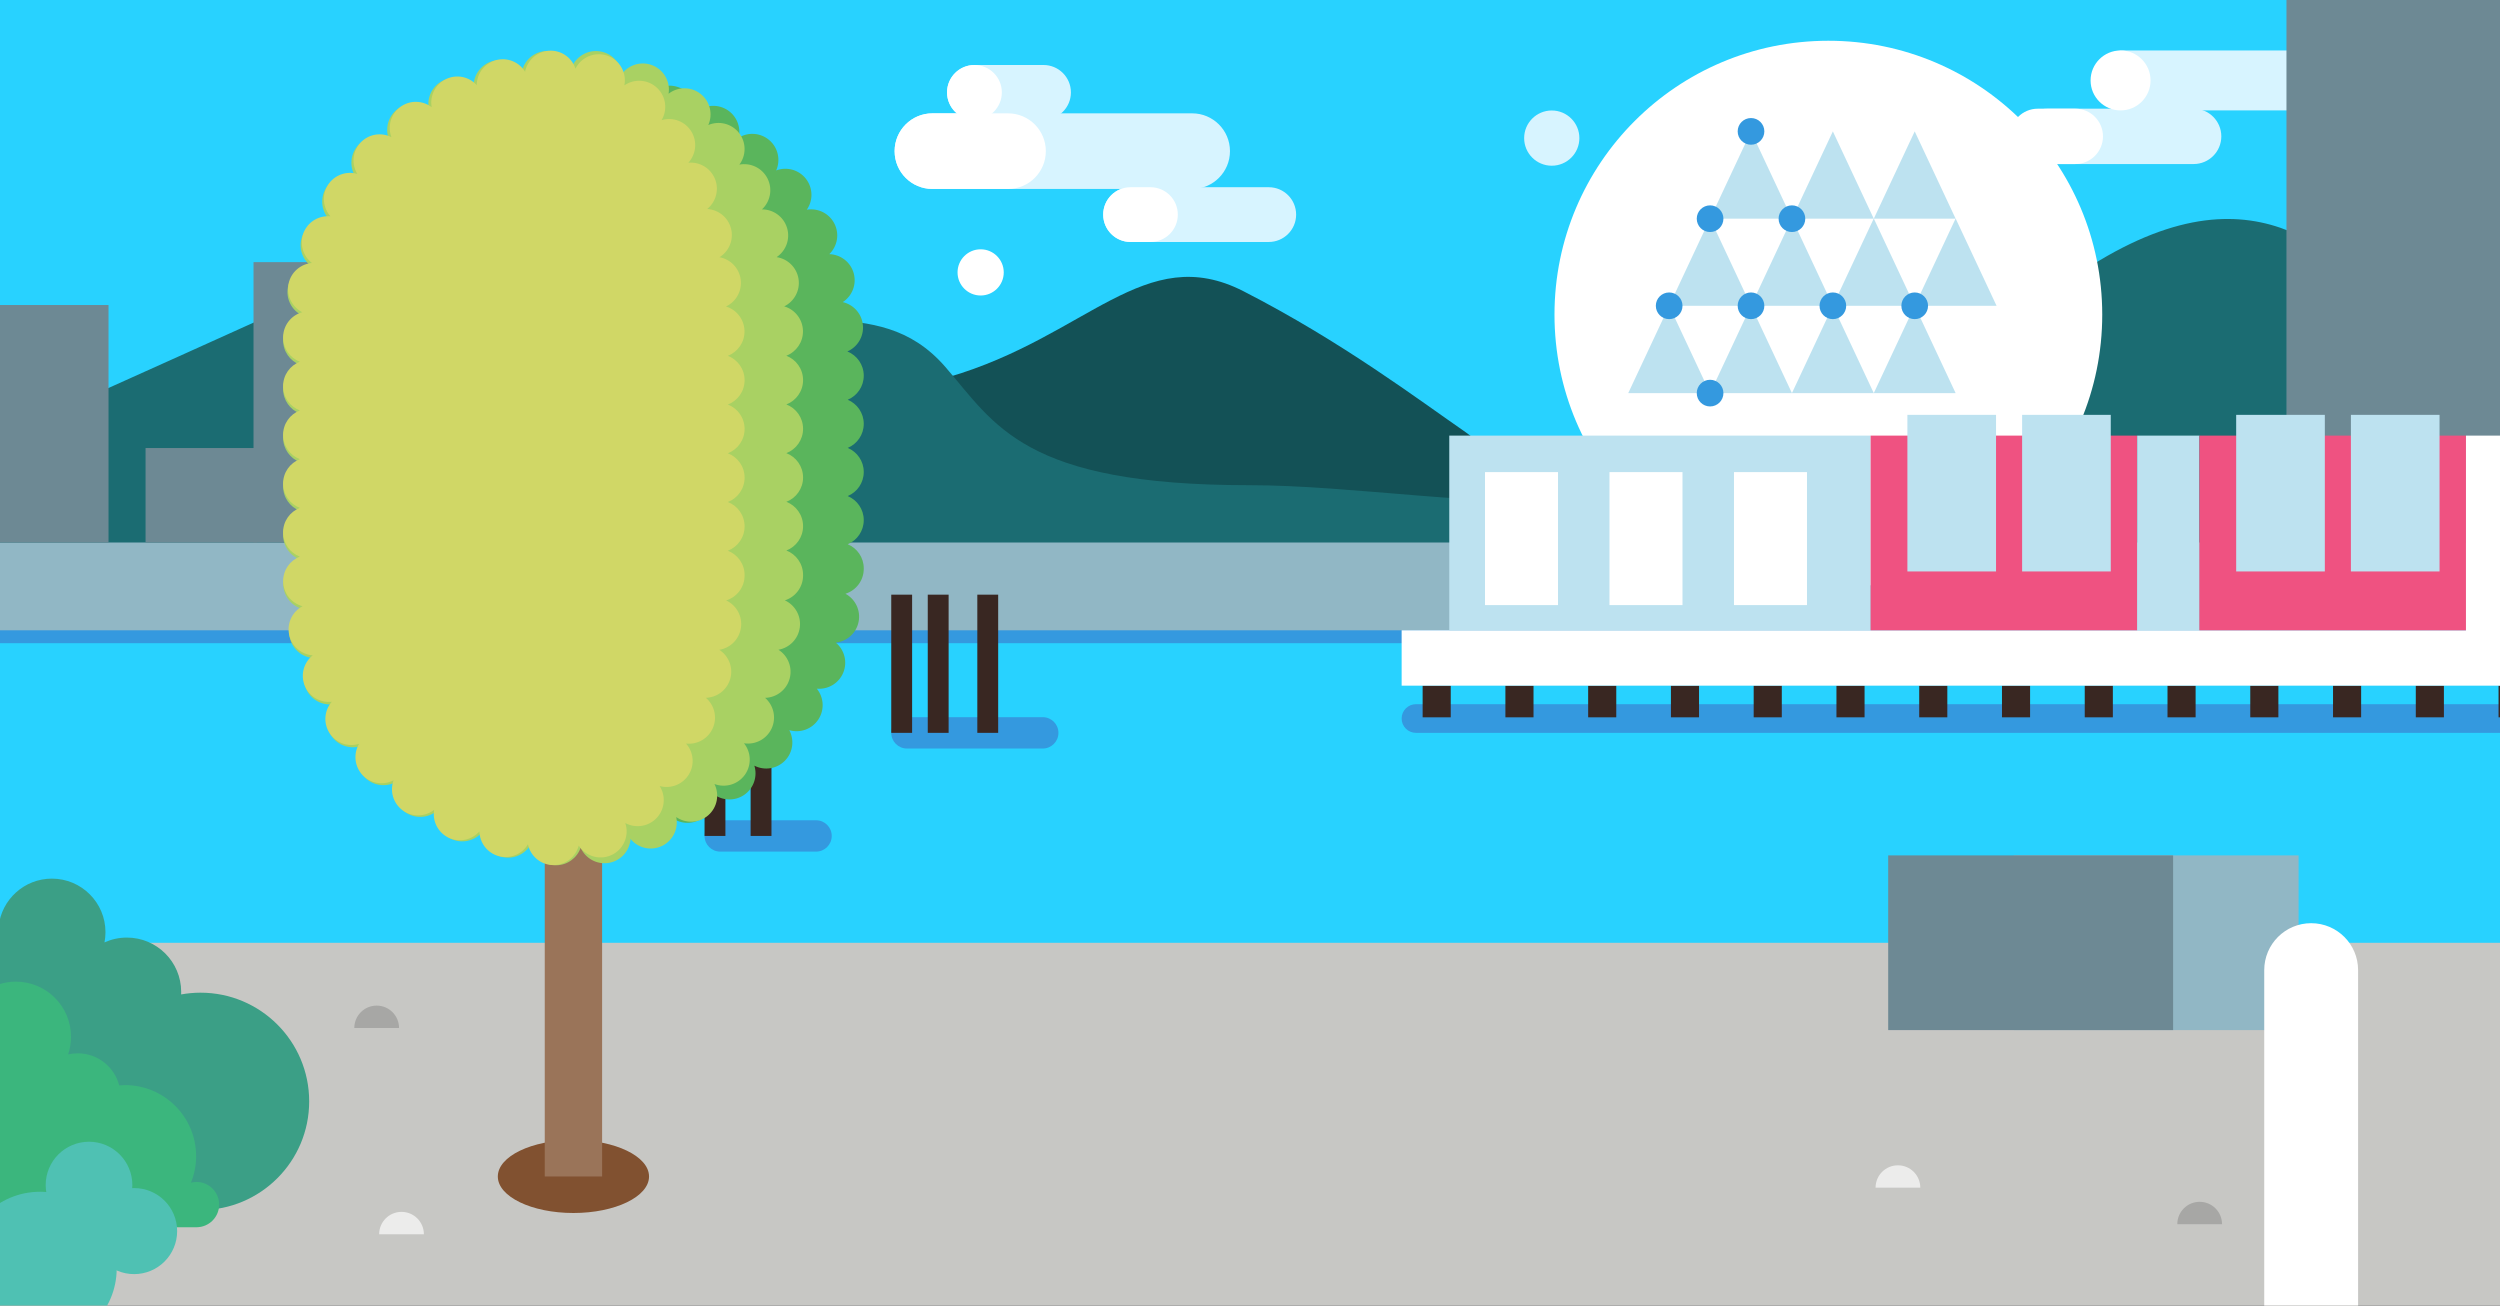 <?xml version="1.0" encoding="UTF-8" standalone="no"?>
<svg width="1440px" height="752px" viewBox="0 0 1440 752" version="1.1" xmlns="http://www.w3.org/2000/svg" xmlns:xlink="http://www.w3.org/1999/xlink" xmlns:sketch="http://www.bohemiancoding.com/sketch/ns">
    <rect x="0" y="0" width="1440" height="752" fill="#333333" stroke="none"/>
    <!-- Generator: Sketch 3.3.2 (12043) - http://www.bohemiancoding.com/sketch -->
    <title>creekside</title>
    <desc>Created with Sketch.</desc>
    <defs></defs>
    <g id="Page-1" stroke="none" stroke-width="1" fill="none" fill-rule="evenodd" sketch:type="MSPage">
        <g id="creekside" sketch:type="MSArtboardGroup">
            <g id="Imported-Layers" sketch:type="MSLayerGroup" transform="translate(-22, -1)">
                <path d="M20.39,0.749 L1462.284,0.749 L1462.284,259.334 L20.39,259.334 L20.39,0.749 Z" id="Fill-1" fill="#28D2FF" sketch:type="MSShapeGroup"></path>
                <path d="M1388.586,47.334 C1388.586,56.873 1380.853,64.606 1371.315,64.606 L1245.163,64.606 C1235.623,64.606 1227.892,56.873 1227.892,47.334 C1227.892,37.796 1235.623,30.064 1245.163,30.064 L1371.315,30.064 C1380.853,30.064 1388.586,37.796 1388.586,47.334" id="Fill-2" fill="#D7F4FF" sketch:type="MSShapeGroup"></path>
                <path d="M1185.316,79.547 C1185.316,88.351 1192.454,95.489 1201.258,95.489 L1285.538,95.489 C1294.342,95.489 1301.48,88.351 1301.48,79.547 C1301.48,70.74 1294.342,63.603 1285.538,63.603 L1201.258,63.603 C1192.454,63.603 1185.316,70.74 1185.316,79.547" id="Fill-3" fill="#D7F4FF" sketch:type="MSShapeGroup"></path>
                <path d="M1233.317,79.547 C1233.317,88.351 1226.179,95.489 1217.375,95.489 L1195.766,95.489 C1186.962,95.489 1179.824,88.351 1179.824,79.547 C1179.824,70.742 1186.962,63.605 1195.766,63.605 L1217.375,63.605 C1226.179,63.605 1233.317,70.742 1233.317,79.547" id="Fill-4" fill="#FFFFFF" sketch:type="MSShapeGroup"></path>
                <path d="M1260.719,47.334 C1260.719,56.873 1252.987,64.606 1243.447,64.606 C1233.91,64.606 1226.178,56.873 1226.178,47.334 C1226.178,37.796 1233.91,30.064 1243.447,30.064 C1252.987,30.064 1260.719,37.796 1260.719,47.334" id="Fill-5" fill="#FFFFFF" sketch:type="MSShapeGroup"></path>
                <path d="M931.719,80.548 C931.719,71.764 924.599,64.644 915.816,64.644 C907.032,64.644 899.911,71.764 899.911,80.548 C899.911,89.333 907.032,96.452 915.816,96.452 C924.599,96.452 931.719,89.333 931.719,80.548" id="Fill-6" fill="#D7F4FF" sketch:type="MSShapeGroup"></path>
                <path d="M568.565,218.136 C648.213,194.889 681.44,139.675 738.2,168.734 C794.96,197.794 839.079,231.214 866.419,250.101 C893.761,268.993 866.419,299.505 866.419,299.505 L558.13,282.068 L568.565,218.136" id="Fill-7" fill="#135156" sketch:type="MSShapeGroup"></path>
                <path d="M943.104,246.137 C1022.752,226.102 1055.979,178.518 1112.74,203.561 C1169.499,228.606 1213.618,257.407 1240.959,273.687 C1268.3,289.966 1240.959,316.263 1240.959,316.263 L932.668,301.236 L943.104,246.137" id="Fill-8" fill="#135156" sketch:type="MSShapeGroup"></path>
                <path d="M20.39,252.434 C97.122,220.393 235.296,154.308 295.371,132.279 C355.447,110.251 384.776,127.082 423.532,160.316 C473.595,203.245 526.05,165.67 566.54,212.383 C595.167,245.41 611.282,280.47 741.338,280.47 C861.045,280.47 1028.293,331.467 1164.464,203.245 C1286.617,88.223 1344.537,128.274 1385.953,164.321 C1427.369,200.367 1462.284,206.375 1462.284,206.375 L1462.284,332.538 L20.39,332.538 L20.39,252.434" id="Fill-9" fill="#1B6C72" sketch:type="MSShapeGroup"></path>
                <path d="M20.39,315.406 L1462.284,315.406 L1462.284,665.829 L20.39,665.829 L20.39,315.406 Z" id="Fill-10" fill="#28D2FF" sketch:type="MSShapeGroup"></path>
                <path d="M20.39,315.406 L1462.284,315.406 L1462.284,371.479 L20.39,371.479 L20.39,315.406 Z" id="Fill-11" fill="#3499DF" sketch:type="MSShapeGroup"></path>
                <path d="M1590.859,414.863 L1590.859,423.122 L837.602,423.122 C833.039,423.122 829.342,419.424 829.342,414.863 C829.342,410.301 833.039,406.602 837.602,406.602 L1590.859,406.602 L1590.859,414.863" id="Fill-12" fill="#3499DF" sketch:type="MSShapeGroup"></path>
                <path d="M20.39,313.488 L1462.284,313.488 L1462.284,364.056 L20.39,364.056 L20.39,313.488 Z" id="Fill-13" fill="#91B7C5" sketch:type="MSShapeGroup"></path>
                <path d="M1339.003,0.749 L1462.284,0.749 L1462.284,313.488 L1339.003,313.488 L1339.003,0.749 Z" id="Fill-14" fill="#6D8994" sketch:type="MSShapeGroup"></path>
                <path d="M168.027,151.992 L232.147,151.992 L232.147,313.488 L168.027,313.488 L168.027,151.992 Z" id="Fill-15" fill="#6D8994" sketch:type="MSShapeGroup"></path>
                <path d="M105.845,259.072 L169.965,259.072 L169.965,313.488 L105.845,313.488 L105.845,259.072 Z" id="Fill-16" fill="#6D8994" sketch:type="MSShapeGroup"></path>
                <path d="M20.39,176.693 L84.509,176.693 L84.509,313.488 L20.39,313.488 L20.39,176.693 Z" id="Fill-17" fill="#6D8994" sketch:type="MSShapeGroup"></path>
                <path d="M917.382,182.234 C917.382,269.362 988.012,339.992 1075.137,339.992 C1162.262,339.992 1232.892,269.362 1232.892,182.234 C1232.892,95.105 1162.262,24.474 1075.137,24.474 C988.012,24.474 917.382,95.105 917.382,182.234" id="Fill-18" fill="#FFFFFF" sketch:type="MSShapeGroup"></path>
                <path d="M959.865,227.433 L983.437,177.139 L1007.01,227.433 L959.865,227.433" id="Fill-19" fill="#BDE2F0" sketch:type="MSShapeGroup"></path>
                <path d="M1007.01,227.433 L1030.583,177.139 L1054.155,227.433 L1007.01,227.433" id="Fill-20" fill="#BDE2F0" sketch:type="MSShapeGroup"></path>
                <path d="M1054.155,227.433 L1077.728,177.139 L1101.301,227.433 L1054.155,227.433" id="Fill-21" fill="#BDE2F0" sketch:type="MSShapeGroup"></path>
                <path d="M1101.301,227.433 L1124.874,177.139 L1148.447,227.433 L1101.301,227.433" id="Fill-22" fill="#BDE2F0" sketch:type="MSShapeGroup"></path>
                <path d="M983.437,177.139 L1007.01,126.846 L1030.583,177.139 L983.437,177.139" id="Fill-23" fill="#BDE2F0" sketch:type="MSShapeGroup"></path>
                <path d="M1030.583,177.139 L1054.156,126.846 L1077.728,177.139 L1030.583,177.139" id="Fill-24" fill="#BDE2F0" sketch:type="MSShapeGroup"></path>
                <path d="M1077.728,177.139 L1101.301,126.846 L1124.874,177.139 L1077.728,177.139" id="Fill-25" fill="#BDE2F0" sketch:type="MSShapeGroup"></path>
                <path d="M1124.874,177.139 L1148.447,126.846 L1172.019,177.139 L1124.874,177.139" id="Fill-26" fill="#BDE2F0" sketch:type="MSShapeGroup"></path>
                <path d="M1007.01,126.968 L1030.583,76.674 L1054.155,126.968 L1007.01,126.968" id="Fill-27" fill="#BDE2F0" sketch:type="MSShapeGroup"></path>
                <path d="M1054.155,126.968 L1077.728,76.674 L1101.301,126.968 L1054.155,126.968" id="Fill-28" fill="#BDE2F0" sketch:type="MSShapeGroup"></path>
                <path d="M1101.301,126.968 L1124.874,76.674 L1148.447,126.968 L1101.301,126.968" id="Fill-29" fill="#BDE2F0" sketch:type="MSShapeGroup"></path>
                <path d="M1038.263,177.139 C1038.263,172.897 1034.824,169.456 1030.583,169.456 C1026.34,169.456 1022.901,172.897 1022.901,177.139 C1022.901,181.382 1026.34,184.821 1030.583,184.821 C1034.824,184.821 1038.263,181.382 1038.263,177.139" id="Fill-30" fill="#3499DF" sketch:type="MSShapeGroup"></path>
                <path d="M1038.263,76.674 C1038.263,72.432 1034.824,68.992 1030.583,68.992 C1026.34,68.992 1022.901,72.432 1022.901,76.674 C1022.901,80.917 1026.34,84.357 1030.583,84.357 C1034.824,84.357 1038.263,80.917 1038.263,76.674" id="Fill-31" fill="#3499DF" sketch:type="MSShapeGroup"></path>
                <path d="M1014.691,227.433 C1014.691,223.19 1011.251,219.75 1007.01,219.75 C1002.768,219.75 999.328,223.19 999.328,227.433 C999.328,231.675 1002.768,235.115 1007.01,235.115 C1011.251,235.115 1014.691,231.675 1014.691,227.433" id="Fill-32" fill="#3499DF" sketch:type="MSShapeGroup"></path>
                <path d="M1061.836,126.968 C1061.836,122.725 1058.397,119.286 1054.155,119.286 C1049.913,119.286 1046.473,122.725 1046.473,126.968 C1046.473,131.21 1049.913,134.65 1054.155,134.65 C1058.397,134.65 1061.836,131.21 1061.836,126.968" id="Fill-33" fill="#3499DF" sketch:type="MSShapeGroup"></path>
                <path d="M1014.692,126.968 C1014.692,122.725 1011.252,119.286 1007.01,119.286 C1002.768,119.286 999.328,122.725 999.328,126.968 C999.328,131.21 1002.768,134.65 1007.01,134.65 C1011.252,134.65 1014.692,131.21 1014.692,126.968" id="Fill-34" fill="#3499DF" sketch:type="MSShapeGroup"></path>
                <path d="M1085.409,177.139 C1085.409,172.897 1081.97,169.456 1077.728,169.456 C1073.485,169.456 1070.047,172.897 1070.047,177.139 C1070.047,181.382 1073.485,184.821 1077.728,184.821 C1081.97,184.821 1085.409,181.382 1085.409,177.139" id="Fill-35" fill="#3499DF" sketch:type="MSShapeGroup"></path>
                <path d="M1132.555,177.139 C1132.555,172.897 1129.115,169.456 1124.874,169.456 C1120.632,169.456 1117.192,172.897 1117.192,177.139 C1117.192,181.382 1120.632,184.821 1124.874,184.821 C1129.115,184.821 1132.555,181.382 1132.555,177.139" id="Fill-36" fill="#3499DF" sketch:type="MSShapeGroup"></path>
                <path d="M991.119,177.139 C991.119,172.897 987.68,169.456 983.437,169.456 C979.195,169.456 975.757,172.897 975.757,177.139 C975.757,181.382 979.195,184.821 983.437,184.821 C987.68,184.821 991.119,181.382 991.119,177.139" id="Fill-37" fill="#3499DF" sketch:type="MSShapeGroup"></path>
                <path d="M20.39,544.045 L1462.284,544.045 L1462.284,753.72 L20.39,753.72 L20.39,544.045 Z" id="Fill-38" fill="#C7C7C4" sketch:type="MSShapeGroup"></path>
                <path d="M1102.324,685.106 C1102.324,677.989 1108.093,672.218 1115.209,672.218 C1122.325,672.218 1128.094,677.989 1128.094,685.106" id="Fill-39" fill="#ECECEB" sketch:type="MSShapeGroup"></path>
                <path d="M226.083,593.113 C226.083,585.996 231.852,580.227 238.968,580.227 C246.084,580.227 251.854,585.996 251.854,593.113" id="Fill-40" fill="#A7A7A5" sketch:type="MSShapeGroup"></path>
                <path d="M1276.122,706.131 C1276.122,699.014 1281.891,693.244 1289.007,693.244 C1296.123,693.244 1301.893,699.014 1301.893,706.131" id="Fill-41" fill="#A7A7A5" sketch:type="MSShapeGroup"></path>
                <path d="M240.388,711.923 C240.388,704.806 246.157,699.037 253.273,699.037 C260.389,699.037 266.159,704.806 266.159,711.923" id="Fill-42" fill="#ECECEB" sketch:type="MSShapeGroup"></path>
                <path d="M841.437,395.938 L857.63,395.938 L857.63,414.182 L841.437,414.182 L841.437,395.938 Z" id="Fill-43" fill="#392722" sketch:type="MSShapeGroup"></path>
                <path d="M889.109,395.938 L905.302,395.938 L905.302,414.182 L889.109,414.182 L889.109,395.938 Z" id="Fill-44" fill="#392722" sketch:type="MSShapeGroup"></path>
                <path d="M936.78,395.938 L952.972,395.938 L952.972,414.182 L936.78,414.182 L936.78,395.938 Z" id="Fill-45" fill="#392722" sketch:type="MSShapeGroup"></path>
                <path d="M984.452,395.938 L1000.644,395.938 L1000.644,414.182 L984.452,414.182 L984.452,395.938 Z" id="Fill-46" fill="#392722" sketch:type="MSShapeGroup"></path>
                <path d="M1032.122,395.938 L1048.316,395.938 L1048.316,414.182 L1032.122,414.182 L1032.122,395.938 Z" id="Fill-47" fill="#392722" sketch:type="MSShapeGroup"></path>
                <path d="M1079.794,395.938 L1095.988,395.938 L1095.988,414.182 L1079.794,414.182 L1079.794,395.938 Z" id="Fill-48" fill="#392722" sketch:type="MSShapeGroup"></path>
                <path d="M1127.466,395.938 L1143.66,395.938 L1143.66,414.182 L1127.466,414.182 L1127.466,395.938 Z" id="Fill-49" fill="#392722" sketch:type="MSShapeGroup"></path>
                <path d="M1175.138,395.938 L1191.331,395.938 L1191.331,414.182 L1175.138,414.182 L1175.138,395.938 Z" id="Fill-50" fill="#392722" sketch:type="MSShapeGroup"></path>
                <path d="M1222.809,395.938 L1239.003,395.938 L1239.003,414.182 L1222.809,414.182 L1222.809,395.938 Z" id="Fill-51" fill="#392722" sketch:type="MSShapeGroup"></path>
                <path d="M1270.481,395.938 L1286.674,395.938 L1286.674,414.182 L1270.481,414.182 L1270.481,395.938 Z" id="Fill-52" fill="#392722" sketch:type="MSShapeGroup"></path>
                <path d="M1318.153,395.938 L1334.346,395.938 L1334.346,414.182 L1318.153,414.182 L1318.153,395.938 Z" id="Fill-53" fill="#392722" sketch:type="MSShapeGroup"></path>
                <path d="M1365.825,395.938 L1382.018,395.938 L1382.018,414.182 L1365.825,414.182 L1365.825,395.938 Z" id="Fill-54" fill="#392722" sketch:type="MSShapeGroup"></path>
                <path d="M1413.496,395.938 L1429.688,395.938 L1429.688,414.182 L1413.496,414.182 L1413.496,395.938 Z" id="Fill-55" fill="#392722" sketch:type="MSShapeGroup"></path>
                <path d="M1461.168,395.938 L1477.361,395.938 L1477.361,414.182 L1461.168,414.182 L1461.168,395.938 Z" id="Fill-56" fill="#392722" sketch:type="MSShapeGroup"></path>
                <path d="M829.342,364.056 L1590.859,364.056 L1590.859,395.938 L829.342,395.938 L829.342,364.056 Z" id="Fill-59" fill="#FFFFFF" sketch:type="MSShapeGroup"></path>
                <path d="M856.783,251.912 L1099.481,251.912 L1099.481,364.056 L856.783,364.056 L856.783,251.912 Z" id="Fill-60" fill="#BDE2F0" sketch:type="MSShapeGroup"></path>
                <path d="M1099.481,251.912 L1253.015,251.912 L1253.015,364.056 L1099.481,364.056 L1099.481,251.912 Z" id="Fill-61" fill="#EF5281" sketch:type="MSShapeGroup"></path>
                <path d="M1253.015,251.912 L1288.861,251.912 L1288.861,364.056 L1253.015,364.056 L1253.015,251.912 Z" id="Fill-62" fill="#BDE2F0" sketch:type="MSShapeGroup"></path>
                <path d="M1120.659,239.957 L1171.72,239.957 L1171.72,330.155 L1120.659,330.155 L1120.659,239.957 Z" id="Fill-63" fill="#BDE2F0" sketch:type="MSShapeGroup"></path>
                <path d="M1186.739,239.957 L1237.8,239.957 L1237.8,330.155 L1186.739,330.155 L1186.739,239.957 Z" id="Fill-64" fill="#BDE2F0" sketch:type="MSShapeGroup"></path>
                <path d="M1288.861,251.912 L1442.395,251.912 L1442.395,364.056 L1288.861,364.056 L1288.861,251.912 Z" id="Fill-65" fill="#EF5281" sketch:type="MSShapeGroup"></path>
                <path d="M1442.395,251.912 L1478.242,251.912 L1478.242,369.054 L1442.395,369.054 L1442.395,251.912 Z" id="Fill-66" fill="#FFFFFF" sketch:type="MSShapeGroup"></path>
                <path d="M1310.039,239.957 L1361.1,239.957 L1361.1,330.155 L1310.039,330.155 L1310.039,239.957 Z" id="Fill-67" fill="#BDE2F0" sketch:type="MSShapeGroup"></path>
                <path d="M1376.119,239.957 L1427.18,239.957 L1427.18,330.155 L1376.119,330.155 L1376.119,239.957 Z" id="Fill-68" fill="#BDE2F0" sketch:type="MSShapeGroup"></path>
                <path d="M877.365,272.938 L919.416,272.938 L919.416,349.532 L877.365,349.532 L877.365,272.938 Z" id="Fill-69" fill="#FFFFFF" sketch:type="MSShapeGroup"></path>
                <path d="M949.068,272.938 L991.118,272.938 L991.118,349.532 L949.068,349.532 L949.068,272.938 Z" id="Fill-70" fill="#FFFFFF" sketch:type="MSShapeGroup"></path>
                <path d="M1020.772,272.938 L1062.823,272.938 L1062.823,349.532 L1020.772,349.532 L1020.772,272.938 Z" id="Fill-71" fill="#FFFFFF" sketch:type="MSShapeGroup"></path>
                <path d="M544.395,414.091 L622.63,414.091 C627.617,414.091 631.66,418.135 631.66,423.122 C631.66,428.111 627.617,432.154 622.63,432.154 L544.395,432.154 C539.407,432.154 535.363,428.111 535.363,423.122 C535.363,418.135 539.407,414.091 544.395,414.091" id="Fill-72" fill="#3499DF" sketch:type="MSShapeGroup"></path>
                <path d="M584.934,343.524 L596.949,343.524 L596.949,423.122 L584.934,423.122 L584.934,343.524 Z" id="Fill-73" fill="#392722" sketch:type="MSShapeGroup"></path>
                <path d="M556.389,343.524 L568.405,343.524 L568.405,423.122 L556.389,423.122 L556.389,343.524 Z" id="Fill-74" fill="#392722" sketch:type="MSShapeGroup"></path>
                <path d="M535.363,343.524 L547.378,343.524 L547.378,423.122 L535.363,423.122 L535.363,343.524 Z" id="Fill-75" fill="#392722" sketch:type="MSShapeGroup"></path>
                <path d="M436.853,473.469 L492.049,473.469 C497.037,473.469 501.08,477.513 501.08,482.502 C501.08,487.489 497.037,491.532 492.049,491.532 L436.853,491.532 C431.865,491.532 427.821,487.489 427.821,482.502 C427.821,477.513 431.865,473.469 436.853,473.469" id="Fill-76" fill="#3499DF" sketch:type="MSShapeGroup"></path>
                <path d="M427.821,402.902 L439.836,402.902 L439.836,482.501 L427.821,482.501 L427.821,402.902 Z" id="Fill-77" fill="#392722" sketch:type="MSShapeGroup"></path>
                <path d="M454.354,402.902 L466.369,402.902 L466.369,482.501 L454.354,482.501 L454.354,402.902 Z" id="Fill-78" fill="#392722" sketch:type="MSShapeGroup"></path>
                <path d="M1181.87,493.71 L1345.984,493.71 L1345.984,594.336 L1181.87,594.336 L1181.87,493.71 Z" id="Fill-79" fill="#91B7C5" sketch:type="MSShapeGroup"></path>
                <path d="M1109.597,493.71 L1273.71,493.71 L1273.71,594.336 L1109.597,594.336 L1109.597,493.71 Z" id="Fill-80" fill="#6D8994" sketch:type="MSShapeGroup"></path>
                <path d="M395.847,678.662 C395.847,690.275 376.348,699.688 352.295,699.688 C328.242,699.688 308.743,690.275 308.743,678.662 C308.743,667.05 328.242,657.635 352.295,657.635 C376.348,657.635 395.847,667.05 395.847,678.662" id="Fill-81" fill="#815130" sketch:type="MSShapeGroup"></path>
                <path d="M368.815,274.039 C368.815,264.914 361.419,257.519 352.295,257.519 C343.171,257.519 335.775,264.914 335.775,274.039 L335.775,678.662 L368.815,678.662 L368.815,274.039" id="Fill-82" fill="#9A7459" sketch:type="MSShapeGroup"></path>
                <path d="M504.504,328.658 C504.504,407.979 439.262,472.281 358.782,472.281 C278.303,472.281 213.06,407.979 213.06,328.658 L213.06,200.696 C213.06,121.376 278.302,57.075 358.782,57.074 C439.262,57.074 504.504,121.376 504.504,200.696 L504.504,328.658" id="Fill-83" fill="#5AB55C" sketch:type="MSShapeGroup"></path>
                <path d="M350.07,477.224 C347.267,482.962 340.989,486.477 334.34,485.476 C327.692,484.474 322.716,479.258 321.734,472.939 C317.91,478.055 311.061,480.339 304.723,478.096 C298.375,475.863 294.47,469.794 294.7,463.407 C289.975,467.712 282.826,468.654 277.008,465.26 L277.008,465.27 C271.201,461.865 268.518,455.177 269.939,448.938 C264.492,452.273 257.283,451.862 252.217,447.427 L252.217,447.436 C247.151,443.001 245.779,435.912 248.362,430.064 C242.375,432.307 235.376,430.534 231.241,425.218 C227.105,419.9 227.095,412.681 230.75,407.424 C224.442,408.486 217.904,405.392 214.86,399.385 C211.816,393.366 213.218,386.268 217.814,381.811 C211.416,381.632 205.598,377.326 203.786,370.828 C201.974,364.328 204.727,357.641 210.114,354.176 C203.866,352.745 199.01,347.387 198.5,340.669 C197.999,334.12 201.774,328.233 207.481,325.75 C201.944,323.537 198.039,318.13 198.039,311.801 C198.039,305.554 201.854,300.197 207.281,297.934 C201.854,295.671 198.039,290.313 198.039,284.066 C198.039,277.818 201.854,272.46 207.281,270.198 C201.854,267.935 198.039,262.578 198.039,256.33 C198.039,250.082 201.854,244.725 207.281,242.461 C201.854,240.2 198.039,234.843 198.039,228.595 C198.039,222.347 201.854,216.99 207.281,214.727 C201.854,212.463 198.039,207.107 198.039,200.859 C198.039,194.12 202.465,188.423 208.572,186.52 C202.935,183.476 199.671,177.028 200.973,170.41 C202.264,163.791 207.731,159.045 214.099,158.364 C209.163,154.279 207.22,147.31 209.784,141.072 C212.347,134.834 218.625,131.249 225.003,131.82 C220.958,126.863 220.407,119.654 224.122,114.037 C227.846,108.42 234.685,106.107 240.834,107.899 C237.809,102.262 238.64,95.083 243.366,90.276 C248.082,85.48 255.231,84.519 260.918,87.433 C259.026,81.325 261.198,74.446 266.735,70.621 C272.272,66.796 279.481,67.207 284.518,71.142 C283.807,64.793 287.241,58.445 293.4,55.732 C299.557,53.028 306.555,54.781 310.751,59.597 C311.261,53.229 315.827,47.641 322.385,46.139 C328.944,44.648 335.472,47.681 338.696,53.199 C340.388,47.041 345.905,42.415 352.623,42.164 L352.623,42.174 C359.332,41.924 365.179,46.109 367.322,52.117 C370.125,46.38 376.403,42.855 383.052,43.847 L383.052,43.857 C389.7,44.848 394.676,50.065 395.667,56.373 C399.493,51.256 406.331,48.963 412.679,51.196 C419.027,53.429 422.932,59.487 422.711,65.885 C427.437,61.569 434.586,60.618 440.404,64.002 C446.221,67.387 448.914,74.085 447.493,80.313 C452.939,76.969 460.138,77.38 465.215,81.805 C470.281,86.231 471.663,93.32 469.09,99.168 C475.077,96.915 482.076,98.687 486.221,103.994 C490.366,109.311 490.376,116.53 486.722,121.787 C493.04,120.726 499.578,123.8 502.622,129.817 C505.676,135.825 504.284,142.924 499.688,147.39 C506.086,147.56 511.914,151.866 513.726,158.354 C515.548,164.852 512.806,171.541 507.428,175.016 C513.666,176.447 518.532,181.794 519.052,188.513 C519.564,195.061 515.778,200.959 510.081,203.442 C515.618,205.655 519.523,211.062 519.523,217.389 C519.523,223.638 515.708,228.995 510.281,231.258 C515.708,233.521 519.523,238.877 519.523,245.126 C519.523,251.374 515.708,256.73 510.281,258.994 C515.708,261.257 519.523,266.614 519.523,272.862 C519.523,279.11 515.708,284.467 510.281,286.728 C515.708,288.992 519.523,294.349 519.523,300.597 C519.523,306.855 515.708,312.212 510.281,314.474 C515.708,316.738 519.523,322.095 519.523,328.343 L519.523,328.654 C519.523,335.392 515.088,341.089 508.98,343.002 C514.607,346.046 517.861,352.504 516.56,359.112 C515.258,365.731 509.791,370.467 503.413,371.148 C508.349,375.234 510.281,382.213 507.718,388.441 C505.145,394.679 498.857,398.253 492.479,397.682 C496.524,402.649 497.065,409.847 493.34,415.465 C489.615,421.083 482.767,423.376 476.63,421.583 C479.643,427.231 478.802,434.4 474.076,439.196 C469.35,443.992 462.201,444.943 456.514,442.03 C458.406,448.127 456.224,455.006 450.687,458.831 C445.14,462.646 437.941,462.236 432.904,458.291 C433.605,464.649 430.171,470.987 424.003,473.69 C417.845,476.394 410.856,474.632 406.651,469.805 C406.141,476.183 401.565,481.761 395.007,483.253 C388.448,484.745 381.92,481.69 378.706,476.183 C377.014,482.332 371.487,486.947 364.769,487.188 C364.578,487.197 364.398,487.197 364.218,487.197 C357.74,487.197 352.153,483.063 350.07,477.224 L350.07,477.224 Z M338.816,455.776 C344.483,456.628 348.929,460.533 350.731,465.58 C353.084,460.774 357.95,457.379 363.677,457.169 C369.404,456.969 374.491,459.992 377.194,464.609 C378.626,459.451 382.771,455.227 388.348,453.955 C393.925,452.692 399.482,454.706 402.997,458.731 C403.437,453.403 406.701,448.477 411.938,446.184 L411.938,446.175 C417.174,443.882 423.022,444.813 427.227,448.107 C426.646,442.791 428.929,437.334 433.645,434.089 C438.351,430.845 444.268,430.655 449.024,433.098 C447.452,427.991 448.664,422.204 452.669,418.119 C456.684,414.054 462.451,412.752 467.578,414.234 C465.065,409.528 465.155,403.62 468.309,398.864 C471.473,394.098 476.869,391.725 482.176,392.195 C478.822,388.06 477.771,382.263 479.943,376.986 C482.116,371.719 486.942,368.345 492.249,367.774 C488.144,364.38 485.991,358.892 487.092,353.305 C488.194,347.708 492.269,343.463 497.355,341.871 C492.669,339.327 489.485,334.361 489.485,328.654 L489.485,328.343 C489.485,322.095 493.3,316.738 498.727,314.474 C493.3,312.212 489.485,306.855 489.485,300.597 C489.485,294.349 493.3,288.992 498.727,286.728 C493.3,284.467 489.485,279.11 489.485,272.862 C489.485,266.614 493.3,261.257 498.727,258.994 C493.3,256.73 489.485,251.374 489.485,245.126 C489.485,238.877 493.3,233.521 498.727,231.258 C493.3,228.995 489.485,223.638 489.485,217.389 C489.485,211.222 493.2,205.935 498.507,203.612 C493.361,201.56 489.555,196.713 489.105,190.815 C488.664,185.138 491.458,179.942 495.923,177.048 C490.737,175.857 486.341,171.942 484.809,166.455 C483.268,160.967 484.99,155.33 488.814,151.625 C483.488,151.465 478.401,148.481 475.828,143.395 C473.245,138.298 473.846,132.431 476.879,128.045 C471.613,128.926 466.046,126.974 462.531,122.468 C459.017,117.962 458.476,112.074 460.629,107.188 C455.623,109.061 449.775,108.199 445.46,104.445 C441.155,100.68 439.512,95.002 440.694,89.786 C436.128,92.579 430.221,92.84 425.285,89.956 C420.338,87.072 417.645,81.805 417.825,76.459 C413.88,80.063 408.123,81.435 402.726,79.543 C397.329,77.64 393.695,72.974 392.864,67.697 C389.66,71.983 384.264,74.406 378.606,73.565 C372.939,72.714 368.494,68.809 366.681,63.762 C364.328,68.578 359.472,71.973 353.745,72.183 C348.017,72.403 342.921,69.379 340.218,64.763 C338.796,69.92 334.661,74.146 329.074,75.427 C323.497,76.699 317.94,74.686 314.415,70.671 C313.995,75.998 310.731,80.924 305.494,83.227 C300.257,85.53 294.42,84.609 290.205,81.325 C290.786,86.632 288.513,92.089 283.807,95.343 C279.091,98.597 273.183,98.787 268.427,96.354 C269.999,101.461 268.798,107.248 264.793,111.333 C260.788,115.409 255.021,116.72 249.894,115.228 C252.407,119.945 252.327,125.852 249.173,130.608 C246.019,135.374 240.622,137.758 235.316,137.287 C238.68,141.422 239.731,147.22 237.569,152.497 C235.396,157.773 230.57,161.148 225.274,161.718 C229.378,165.113 231.541,170.59 230.45,176.187 C229.348,181.784 225.274,186.04 220.197,187.632 C224.893,190.175 228.077,195.141 228.077,200.859 C228.077,207.107 224.262,212.463 218.835,214.727 C224.262,216.99 228.077,222.347 228.077,228.595 C228.077,234.843 224.262,240.2 218.835,242.461 C224.262,244.725 228.077,250.082 228.077,256.33 C228.077,262.578 224.262,267.935 218.835,270.198 C224.262,272.46 228.077,277.818 228.077,284.066 C228.077,290.313 224.262,295.671 218.835,297.934 C224.262,300.197 228.077,305.554 228.077,311.801 C228.077,317.97 224.362,323.267 219.056,325.58 C224.192,327.651 227.997,332.488 228.447,338.396 C228.878,344.073 226.084,349.26 221.609,352.154 C226.795,353.345 231.191,357.27 232.723,362.767 C234.254,368.255 232.522,373.881 228.697,377.596 C234.024,377.747 239.101,380.741 241.674,385.837 C244.247,390.934 243.646,396.791 240.602,401.177 C245.869,400.296 251.436,402.258 254.94,406.774 C258.455,411.28 258.986,417.168 256.833,422.054 C261.839,420.181 267.687,421.053 271.992,424.817 C276.297,428.582 277.939,434.27 276.748,439.476 C281.314,436.693 287.221,436.442 292.157,439.326 C297.103,442.21 299.787,447.487 299.597,452.824 C303.552,449.228 309.309,447.867 314.706,449.769 C320.102,451.672 323.727,456.338 324.558,461.615 C327.331,457.92 331.747,455.607 336.563,455.607 C337.304,455.607 338.055,455.656 338.816,455.776 L338.816,455.776 Z" id="Fill-84" fill="#5AB55C" sketch:type="MSShapeGroup"></path>
                <path d="M469.548,332.485 C469.548,416.552 423.646,484.7 352.296,484.7 C268.233,484.7 200.087,416.552 200.087,332.485 L200.087,196.869 C200.087,112.81 268.222,44.655 352.279,44.655 L352.296,44.655 C423.646,44.655 469.548,112.803 469.548,196.869 L469.548,332.485" id="Fill-85" fill="#A9D163" sketch:type="MSShapeGroup"></path>
                <path d="M341.289,499.364 L341.289,499.364 C334.45,498.913 328.974,493.956 327.582,487.578 C324.288,493.216 317.549,496.239 310.911,494.547 C304.252,492.855 299.777,486.968 299.597,480.429 C295.321,485.375 288.132,487.118 281.904,484.224 C275.687,481.33 272.373,474.712 273.394,468.263 C268.287,472.339 260.908,472.729 255.321,468.744 C249.734,464.759 247.691,457.659 249.874,451.502 C244.107,454.576 236.788,453.605 232.022,448.678 C227.256,443.742 226.545,436.392 229.809,430.735 C223.581,432.707 216.552,430.414 212.767,424.696 C208.983,418.979 209.624,411.62 213.859,406.654 C207.381,407.445 200.893,403.911 198.219,397.592 C195.546,391.274 197.528,384.155 202.615,380.05 C196.097,379.638 190.369,374.962 188.907,368.255 C187.446,361.556 190.7,354.927 196.457,351.833 C190.129,350.231 185.363,344.593 185.153,337.745 C184.942,331.197 188.958,325.509 194.735,323.267 C189.078,321.114 185.073,315.636 185.073,309.228 C185.073,302.84 189.058,297.373 194.695,295.21 C189.058,293.048 185.073,287.581 185.073,281.192 C185.073,274.793 189.068,269.337 194.695,267.163 C189.068,265.001 185.073,259.534 185.073,253.145 C185.073,246.748 189.068,241.29 194.695,239.118 C189.068,236.954 185.073,231.498 185.073,225.1 C185.073,218.702 189.058,213.245 194.695,211.082 C189.058,208.909 185.073,203.451 185.073,197.054 C185.073,190.205 189.648,184.438 195.906,182.625 C190.059,179.722 186.585,173.203 187.826,166.465 C189.068,159.716 194.635,154.85 201.143,154.229 C195.926,150.294 193.703,143.245 196.167,136.836 C198.63,130.428 205.008,126.683 211.516,127.264 C207.11,122.438 206.229,115.098 209.824,109.261 C213.428,103.423 220.367,100.9 226.665,102.662 C223.211,97.115 223.691,89.746 228.287,84.659 C232.893,79.583 240.182,78.371 246.039,81.255 C243.666,75.177 245.469,68.008 250.925,63.852 C256.372,59.687 263.762,59.837 268.998,63.732 C267.767,57.314 270.86,50.605 276.978,47.511 C283.106,44.417 290.345,45.919 294.781,50.715 C294.751,44.177 299.026,38.149 305.614,36.237 C312.202,34.324 319.041,37.128 322.515,42.665 C323.697,36.237 329.004,31.1 335.832,30.429 C342.681,29.768 348.909,33.804 351.292,39.921 C353.735,33.703 360.133,29.678 367.071,30.519 C374.09,31.36 379.387,36.928 380.178,43.656 C384.203,38.189 391.582,35.986 398.11,38.74 C404.619,41.483 408.183,48.292 407.102,54.981 C412.438,50.856 420.098,50.735 425.615,55.131 C431.092,59.487 432.714,66.896 429.981,73.014 C436.098,70.401 443.437,72.113 447.713,77.62 C451.958,83.077 451.838,90.537 447.893,95.813 C454.341,94.602 461.06,97.726 464.123,103.884 C467.167,110.002 465.655,117.201 460.879,121.607 C467.358,121.567 473.355,125.752 475.339,132.27 C477.3,138.749 474.677,145.528 469.331,149.112 C475.678,150.053 480.945,155.04 481.966,161.718 C482.967,168.367 479.443,174.665 473.705,177.469 C479.823,179.251 484.359,184.847 484.509,191.566 C484.649,198.065 480.644,203.692 474.917,205.905 C480.554,208.068 484.569,213.535 484.569,219.943 C484.569,226.332 480.574,231.789 474.947,233.961 C480.574,236.123 484.569,241.591 484.569,247.98 C484.569,254.378 480.574,259.835 474.937,262.008 C480.574,264.17 484.569,269.627 484.569,276.026 C484.569,282.424 480.574,287.881 474.937,290.044 C480.574,292.217 484.569,297.674 484.569,304.072 C484.569,310.46 480.574,315.927 474.947,318.09 C480.574,320.263 484.569,325.72 484.569,332.118 L484.569,332.488 C484.569,339.197 480.164,344.884 474.086,346.806 C479.883,349.48 483.548,355.688 482.697,362.357 C481.846,369.045 476.709,374.152 470.391,375.254 C475.818,378.698 478.622,385.396 476.829,391.915 C475.027,398.473 469.16,402.809 462.692,402.958 C467.588,407.225 469.32,414.353 466.476,420.552 C463.613,426.79 457.014,430.123 450.546,429.133 C454.672,434.26 455.052,441.689 451.037,447.296 C446.982,452.934 439.733,454.936 433.525,452.593 C436.509,458.561 435.217,466.021 429.95,470.606 C424.654,475.232 417.024,475.463 411.497,471.618 C412.909,478.236 409.685,485.194 403.327,488.259 C396.949,491.333 389.48,489.501 385.184,484.244 C384.724,491.003 379.697,496.829 372.719,498.012 C365.8,499.193 359.172,495.428 356.458,489.291 C354.406,495.218 348.768,499.394 342.28,499.394 C341.95,499.394 341.619,499.384 341.289,499.364 L341.289,499.364 Z M343.241,469.385 C349.009,469.765 353.805,473.35 355.998,478.296 C357.74,473.29 362.075,469.355 367.672,468.404 C373.189,467.461 378.506,469.655 381.82,473.69 C382.18,468.494 385.254,463.627 390.281,461.203 C395.337,458.761 401.084,459.411 405.39,462.396 C404.298,457.249 405.96,451.682 410.216,447.967 C414.521,444.212 420.378,443.351 425.385,445.234 C422.992,440.418 423.272,434.459 426.626,429.774 C430.041,425.028 435.698,422.864 441.104,423.686 C437.67,419.39 436.719,413.363 439.172,408.026 C441.645,402.628 446.912,399.395 452.479,399.265 C448.263,395.59 446.281,389.712 447.863,383.965 C449.445,378.176 454.211,374.112 459.758,373.141 C454.992,370.117 452.138,364.52 452.899,358.562 L452.899,358.552 C453.67,352.563 457.866,347.847 463.262,346.135 C458.106,343.753 454.531,338.536 454.531,332.488 L454.531,332.118 C454.531,325.72 458.526,320.263 464.153,318.09 C458.526,315.927 454.531,310.46 454.531,304.072 C454.531,297.674 458.526,292.217 464.153,290.044 C458.526,287.881 454.531,282.424 454.531,276.026 C454.531,269.627 458.526,264.17 464.153,262.008 C458.526,259.835 454.531,254.378 454.531,247.98 C454.531,241.591 458.526,236.123 464.153,233.961 C458.526,231.789 454.531,226.332 454.531,219.943 C454.531,213.555 458.516,208.098 464.123,205.925 C458.596,203.813 454.611,198.506 454.481,192.218 C454.351,186.17 457.805,180.882 462.902,178.39 C457.475,176.808 453.17,172.192 452.269,166.224 C451.357,160.287 454.071,154.629 458.747,151.495 C453.19,150.654 448.334,146.729 446.592,141.002 C444.869,135.304 446.682,129.387 450.767,125.602 C445.22,125.632 439.873,122.568 437.23,117.271 C434.626,112.024 435.367,105.997 438.641,101.601 C433.286,102.602 427.567,100.65 423.993,96.054 C420.479,91.518 419.958,85.6 422.141,80.704 C417.234,82.787 411.377,82.186 406.912,78.631 C402.506,75.137 400.594,69.66 401.435,64.473 C397.289,67.667 391.592,68.588 386.426,66.416 C381.279,64.243 377.975,59.527 377.354,54.35 C374.24,58.555 369.024,61.009 363.457,60.338 C357.78,59.647 353.224,55.872 351.272,50.886 C349.269,55.962 344.563,59.767 338.756,60.328 C332.908,60.898 327.512,58.035 324.578,53.379 C323.577,58.786 319.632,63.452 313.985,65.084 C308.348,66.726 302.52,64.904 298.776,60.858 C298.796,66.366 295.772,71.672 290.525,74.326 C285.279,76.979 279.211,76.258 274.785,72.974 C275.817,78.381 273.824,84.158 269.148,87.733 C264.472,91.298 258.365,91.698 253.419,89.275 C255.421,94.412 254.51,100.459 250.555,104.825 C246.61,109.181 240.683,110.693 235.376,109.211 C238.28,113.897 238.49,120.005 235.396,125.011 C232.312,130.018 226.765,132.581 221.278,132.1 C224.993,136.165 226.314,142.133 224.202,147.62 C222.089,153.107 217.113,156.642 211.636,157.183 C216.032,160.497 218.435,166.114 217.373,171.892 C216.312,177.679 212.067,182.075 206.78,183.607 C211.716,186.07 215.11,191.166 215.11,197.054 C215.11,203.451 211.115,208.909 205.478,211.082 C211.115,213.245 215.11,218.702 215.11,225.1 C215.11,231.498 211.105,236.954 205.478,239.118 C211.105,241.29 215.11,246.748 215.11,253.145 C215.11,259.534 211.105,265.001 205.478,267.163 C211.105,269.337 215.11,274.793 215.11,281.192 C215.11,287.581 211.115,293.048 205.478,295.21 C211.115,297.373 215.11,302.84 215.11,309.228 C215.11,315.607 211.125,321.063 205.518,323.236 C211.006,325.339 214.98,330.566 215.17,336.814 C215.351,342.692 212.137,347.888 207.291,350.502 C212.617,351.863 217.003,356.119 218.254,361.856 C219.506,367.604 217.293,373.291 213.018,376.756 C218.505,377.106 223.591,380.48 225.884,385.887 L225.884,385.896 C228.177,391.304 227.045,397.302 223.481,401.497 C228.948,400.836 234.565,403.209 237.809,408.116 C241.063,413.022 241.053,419.14 238.31,423.905 C243.556,422.254 249.534,423.576 253.619,427.801 C257.714,432.036 258.815,438.055 256.983,443.251 C261.849,440.668 267.967,440.868 272.753,444.283 C277.549,447.697 279.732,453.414 278.871,458.851 C283.186,455.427 289.234,454.506 294.56,456.979 C299.897,459.462 303.091,464.668 303.251,470.166 C306.856,466.011 312.623,463.997 318.32,465.44 C324.017,466.892 328.112,471.417 329.294,476.794 C331.917,472.319 336.773,469.355 342.25,469.355 C342.571,469.355 342.901,469.365 343.241,469.385 L343.241,469.385 Z" id="Fill-86" fill="#A9D163" sketch:type="MSShapeGroup"></path>
                <path d="M435.871,332.485 C435.871,416.552 382.543,484.7 352.296,484.7 C268.233,484.7 200.087,416.552 200.087,332.485 L200.087,196.869 C200.087,112.81 268.222,44.655 352.279,44.655 L352.296,44.655 C395.125,44.655 435.871,112.803 435.871,196.869 L435.871,332.485" id="Fill-87" fill="#D0D766" sketch:type="MSShapeGroup"></path>
                <path d="M339.687,499.252 C332.848,498.743 327.412,493.716 326.1,487.308 C322.756,492.935 315.977,495.909 309.339,494.147 L309.329,494.147 C302.691,492.385 298.265,486.427 298.165,479.878 C293.839,484.805 286.62,486.477 280.412,483.522 C274.215,480.569 270.971,473.911 272.072,467.452 C266.916,471.488 259.516,471.808 253.959,467.763 C248.412,463.728 246.44,456.588 248.703,450.439 C242.905,453.474 235.577,452.433 230.85,447.457 C226.124,442.469 225.493,435.091 228.828,429.463 C222.58,431.386 215.561,429.023 211.826,423.265 C208.092,417.498 208.812,410.129 213.128,405.211 C206.62,405.943 200.162,402.337 197.548,395.989 C194.935,389.632 197.008,382.513 202.154,378.468 C195.626,377.997 189.929,373.261 188.537,366.532 C187.145,359.814 190.489,353.205 196.287,350.18 C189.959,348.509 185.243,342.822 185.103,335.953 C184.973,329.455 188.988,323.827 194.735,321.624 C189.088,319.472 185.063,313.995 185.063,307.585 C185.063,301.178 189.078,295.711 194.725,293.548 C189.078,291.396 185.063,285.928 185.063,279.52 C185.063,273.112 189.078,267.645 194.725,265.482 C189.078,263.329 185.063,257.862 185.063,251.454 C185.063,245.045 189.078,239.579 194.725,237.415 C189.078,235.263 185.063,229.796 185.063,223.388 C185.063,216.98 189.078,211.513 194.725,209.35 C189.028,207.177 185.013,201.63 185.073,195.172 C185.143,188.312 189.799,182.575 196.107,180.833 C190.279,177.869 186.865,171.301 188.187,164.562 C189.508,157.823 195.155,153.017 201.684,152.476 C196.487,148.491 194.344,141.392 196.888,135.004 C199.431,128.626 205.859,124.951 212.377,125.622 C208.002,120.746 207.2,113.386 210.875,107.579 C214.551,101.771 221.538,99.338 227.816,101.19 C224.422,95.603 224.973,88.224 229.649,83.187 C234.315,78.151 241.634,77.039 247.461,80.003 C245.138,73.885 247.031,66.726 252.547,62.631 C258.054,58.525 265.444,58.766 270.64,62.751 C269.479,56.313 272.653,49.624 278.82,46.6 C284.988,43.576 292.227,45.168 296.603,50.044 C296.643,43.496 300.988,37.498 307.617,35.666 C314.235,33.844 321.054,36.737 324.448,42.335 C325.699,35.906 331.076,30.83 337.925,30.239 C345.004,29.638 351.362,34.054 353.475,40.532 C356.819,33.834 364.728,30.539 371.958,33.123 C379.057,35.666 383.062,42.995 381.64,50.165 C387.437,46.169 395.437,46.69 400.664,51.797 L400.664,51.807 C405.72,56.743 406.541,64.383 403.087,70.2 C409.455,68.278 416.574,70.801 420.218,76.739 C423.803,82.586 422.902,89.916 418.496,94.732 C424.944,94.121 431.302,97.776 433.845,104.104 C436.359,110.372 434.336,117.351 429.34,121.386 C435.738,121.727 441.435,126.173 443.087,132.701 L443.087,132.711 C444.729,139.219 441.845,145.808 436.429,149.162 C442.686,150.294 447.783,155.36 448.644,162.009 C449.515,168.647 445.901,174.835 440.153,177.539 C446.231,179.371 450.707,184.948 450.837,191.637 C450.967,198.135 446.942,203.742 441.215,205.945 C446.872,208.098 450.887,213.575 450.887,219.993 C450.887,226.392 446.882,231.859 441.235,234.022 C446.882,236.184 450.887,241.651 450.887,248.06 C450.887,254.458 446.882,259.925 441.235,262.088 C446.882,264.251 450.887,269.718 450.887,276.126 C450.887,282.524 446.882,287.991 441.235,290.154 C446.882,292.317 450.887,297.783 450.887,304.182 C450.887,310.589 446.882,316.056 441.235,318.22 C446.882,320.383 450.887,325.85 450.887,332.247 L450.887,332.488 C450.887,339.247 446.421,344.965 440.273,346.846 C446.101,349.559 449.725,355.839 448.794,362.536 C447.853,369.226 442.656,374.262 436.318,375.284 C441.705,378.768 444.459,385.467 442.636,391.965 C440.814,398.463 434.987,402.759 428.579,402.929 C433.455,407.094 435.297,414.103 432.624,420.312 L432.624,420.302 C429.94,426.52 423.562,430.004 417.164,429.293 C421.46,434.109 422.291,441.359 418.746,447.136 C415.162,452.964 408.243,455.497 401.965,453.765 C405.501,459.302 405.089,466.741 400.483,471.878 C395.757,477.155 388.138,478.296 382.16,475.072 C384.433,481.77 381.7,489.351 375.312,492.954 C368.363,496.87 359.632,494.667 355.347,488.068 C353.645,494.607 347.707,499.292 340.828,499.292 C340.448,499.292 340.067,499.273 339.687,499.252 L339.687,499.252 Z M317.029,465.109 C322.726,466.621 326.781,471.197 327.892,476.594 C330.716,471.858 336.052,468.854 341.93,469.294 C346.786,469.655 350.931,472.289 353.404,476.084 C354.396,472.279 356.859,468.874 360.553,466.791 C365.209,464.158 370.676,464.288 375.071,466.651 C373.399,461.695 374.371,456.008 378.115,451.822 L378.115,451.832 C382.04,447.447 387.968,445.905 393.284,447.367 C390.291,442.67 390.03,436.492 393.144,431.426 C396.288,426.299 402.005,423.726 407.602,424.347 C403.848,420.121 402.646,413.953 405.029,408.416 C407.422,402.869 412.759,399.495 418.426,399.345 C414.111,395.659 412.078,389.682 413.71,383.865 C415.342,378.047 420.178,373.992 425.776,373.081 C421.019,370.007 418.206,364.36 419.037,358.382 C419.878,352.414 424.103,347.758 429.51,346.095 C424.393,343.703 420.849,338.505 420.849,332.488 L420.849,332.247 C420.849,325.85 424.864,320.383 430.511,318.22 C424.864,316.056 420.849,310.589 420.849,304.182 C420.849,297.783 424.864,292.317 430.511,290.154 C424.864,287.991 420.849,282.524 420.849,276.126 C420.849,269.718 424.864,264.251 430.501,262.088 C424.864,259.925 420.849,254.458 420.849,248.06 C420.849,241.651 424.864,236.184 430.511,234.022 C424.864,231.859 420.849,226.392 420.849,219.993 C420.849,213.594 424.854,208.127 430.481,205.965 C424.924,203.853 420.929,198.526 420.809,192.208 C420.689,186.099 424.233,180.783 429.43,178.33 C423.943,176.678 419.648,171.942 418.857,165.884 C418.076,159.846 420.999,154.179 425.855,151.165 C420.238,150.153 415.452,145.958 413.97,140.06 C412.479,134.193 414.671,128.265 419.097,124.691 C413.44,124.38 408.213,120.886 405.96,115.289 C403.748,109.751 405.049,103.674 408.824,99.548 C403.297,100.059 397.7,97.486 394.606,92.449 L394.606,92.439 C391.592,87.533 391.742,81.565 394.496,76.929 C389.43,78.441 383.712,77.24 379.667,73.274 C375.903,69.6 374.481,64.433 375.422,59.637 C371.587,62.28 366.571,63.101 361.845,61.409 C357.299,59.787 354.025,56.192 352.623,51.937 C350.36,56.453 345.875,59.717 340.468,60.178 C334.601,60.678 329.234,57.724 326.37,53.018 C325.309,58.435 321.294,63.051 315.627,64.623 C309.95,66.195 304.132,64.283 300.448,60.188 C300.408,65.705 297.324,70.981 292.037,73.575 C286.74,76.168 280.673,75.367 276.297,72.013 C277.269,77.44 275.206,83.207 270.48,86.722 C265.744,90.246 259.626,90.567 254.7,88.073 C256.653,93.23 255.681,99.288 251.676,103.604 C247.661,107.929 241.704,109.361 236.407,107.809 C239.271,112.525 239.411,118.653 236.257,123.629 C233.113,128.616 227.516,131.109 222.029,130.548 C225.704,134.664 226.965,140.651 224.793,146.128 C222.61,151.595 217.574,155.08 212.077,155.54 C216.452,158.905 218.795,164.562 217.664,170.34 C216.532,176.117 212.227,180.473 206.91,181.934 C211.826,184.448 215.17,189.584 215.11,195.472 C215.05,201.82 211.045,207.217 205.458,209.36 C211.095,211.513 215.1,216.98 215.1,223.388 C215.1,229.796 211.095,235.263 205.448,237.415 C211.095,239.579 215.1,245.045 215.1,251.454 C215.1,257.862 211.095,263.329 205.448,265.482 C211.095,267.645 215.1,273.112 215.1,279.52 C215.1,285.928 211.095,291.396 205.448,293.548 C211.095,295.711 215.1,301.178 215.1,307.585 C215.1,313.985 211.105,319.442 205.468,321.614 C211.015,323.727 215.01,329.044 215.13,335.342 C215.251,341.24 211.966,346.406 207.08,348.96 C212.407,350.372 216.762,354.677 217.954,360.444 C219.145,366.212 216.863,371.889 212.527,375.294 C218.034,375.704 223.1,379.129 225.333,384.576 C227.576,390.023 226.375,396.02 222.75,400.176 C228.227,399.555 233.844,401.997 237.038,406.934 C240.242,411.881 240.172,418.009 237.358,422.765 C242.635,421.152 248.613,422.514 252.658,426.8 C256.713,431.076 257.754,437.123 255.862,442.3 C260.758,439.756 266.875,440.006 271.641,443.481 C276.407,446.946 278.53,452.692 277.609,458.14 C281.954,454.735 288.022,453.875 293.339,456.407 C298.656,458.941 301.799,464.198 301.9,469.705 C304.713,466.511 308.818,464.599 313.174,464.599 C314.445,464.599 315.747,464.769 317.029,465.109 L317.029,465.109 Z" id="Fill-88" fill="#D0D766" sketch:type="MSShapeGroup"></path>
                <path d="M200.087,635.392 C200.087,600.816 172.057,572.784 137.481,572.784 C133.672,572.784 129.948,573.144 126.327,573.795 C126.35,573.308 126.365,572.819 126.365,572.325 C126.365,555.048 112.358,541.042 95.083,541.042 C90.483,541.042 86.121,542.044 82.189,543.823 C82.555,541.92 82.754,539.961 82.754,537.952 C82.754,520.906 68.937,507.09 51.892,507.09 C35.972,507.09 22.873,519.145 21.212,534.622 L21.03,534.622 L21.03,698 L137.481,698 C172.057,698 200.087,669.969 200.087,635.392" id="Fill-89" fill="#3B9F86" sketch:type="MSShapeGroup"></path>
                <path d="M135.18,681.806 C134.085,681.806 133.026,681.956 132.01,682.21 C133.904,677.495 134.958,672.349 134.958,666.958 C134.958,644.347 116.629,626.019 94.021,626.019 C92.884,626.019 91.76,626.078 90.646,626.167 C87.906,615.552 78.266,607.712 66.797,607.712 C64.883,607.712 63.024,607.938 61.237,608.351 C62.314,605.158 62.908,601.743 62.908,598.186 C62.908,580.644 48.688,566.424 31.146,566.424 C27.607,566.424 24.208,567.011 21.03,568.081 L21.03,707.895 L135.18,707.895 C142.384,707.895 148.224,702.056 148.224,694.849 C148.224,687.645 142.384,681.806 135.18,681.806 L135.18,681.806 Z M55.129,654.176 L55.129,654.041 L55.167,654.061 L55.129,654.176 L55.129,654.176 Z" id="Fill-90" fill="#3BB67D" sketch:type="MSShapeGroup"></path>
                <path d="M74.477,710.112 C74.477,723.798 85.571,734.892 99.257,734.892 C112.942,734.892 124.037,723.798 124.037,710.112 C124.037,696.425 112.942,685.331 99.257,685.331 C85.571,685.331 74.477,696.425 74.477,710.112" id="Fill-91" fill="#4FC1B3" sketch:type="MSShapeGroup"></path>
                <path d="M0.888,731.621 C0.888,756.014 20.662,775.789 45.055,775.789 C69.447,775.789 89.221,756.014 89.221,731.621 C89.221,707.227 69.447,687.452 45.055,687.452 C20.662,687.452 0.888,707.227 0.888,731.621" id="Fill-92" fill="#4FC1B3" sketch:type="MSShapeGroup"></path>
                <path d="M48.316,683.597 C48.316,669.812 59.49,658.638 73.274,658.638 C87.058,658.638 98.232,669.812 98.232,683.597 C98.232,697.382 87.058,708.557 73.274,708.557 C59.49,708.557 48.316,697.382 48.316,683.597" id="Fill-93" fill="#4FC1B3" sketch:type="MSShapeGroup"></path>
                <path d="M1380.265,559.792 C1380.265,544.862 1368.163,532.759 1353.232,532.759 C1338.302,532.759 1326.2,544.862 1326.2,559.792 L1326.2,753.719 L1380.265,753.719 L1380.265,559.792" id="Fill-94" fill="#FFFFFF" sketch:type="MSShapeGroup"></path>
                <path d="M638.849,54.221 C638.849,62.937 631.782,70.005 623.066,70.005 L583.275,70.005 C574.559,70.005 567.491,62.937 567.491,54.221 C567.491,45.505 574.559,38.439 583.275,38.439 L623.066,38.439 C631.782,38.439 638.849,45.505 638.849,54.221" id="Fill-95" fill="#D7F4FF" sketch:type="MSShapeGroup"></path>
                <path d="M730.462,88.063 C730.462,100.091 720.712,109.84 708.685,109.84 L559.071,109.84 C547.045,109.84 537.295,100.091 537.295,88.063 C537.295,76.037 547.045,66.287 559.071,66.287 L708.685,66.287 C720.712,66.287 730.462,76.037 730.462,88.063" id="Fill-96" fill="#D7F4FF" sketch:type="MSShapeGroup"></path>
                <path d="M624.399,88.063 C624.399,100.091 614.651,109.84 602.625,109.84 L559.071,109.84 C547.045,109.84 537.295,100.091 537.295,88.063 C537.295,76.037 547.045,66.287 559.071,66.287 L602.625,66.287 C614.651,66.287 624.399,76.037 624.399,88.063" id="Fill-97" fill="#FFFFFF" sketch:type="MSShapeGroup"></path>
                <path d="M599.059,54.221 C599.059,62.939 591.993,70.005 583.275,70.005 C574.559,70.005 567.491,62.939 567.491,54.221 C567.491,45.504 574.559,38.439 583.275,38.439 C591.993,38.439 599.059,45.504 599.059,54.221" id="Fill-98" fill="#FFFFFF" sketch:type="MSShapeGroup"></path>
                <path d="M768.573,124.608 C768.573,133.319 761.513,140.378 752.803,140.378 L673.208,140.378 C664.5,140.378 657.438,133.319 657.438,124.608 C657.438,115.899 664.5,108.837 673.208,108.837 L752.803,108.837 C761.513,108.837 768.573,115.899 768.573,124.608" id="Fill-99" fill="#D7F4FF" sketch:type="MSShapeGroup"></path>
                <path d="M657.438,124.608 C657.438,115.899 664.5,108.837 673.208,108.837 L684.655,108.837 C693.363,108.837 700.424,115.899 700.424,124.608 C700.424,133.319 693.363,140.378 684.655,140.378 L673.208,140.378 C664.5,140.378 657.438,133.319 657.438,124.608" id="Fill-100" fill="#FFFFFF" sketch:type="MSShapeGroup"></path>
                <path d="M600.16,157.901 C600.16,150.553 594.203,144.595 586.855,144.595 C579.504,144.595 573.546,150.553 573.546,157.901 C573.546,165.251 579.504,171.21 586.855,171.21 C594.203,171.21 600.16,165.251 600.16,157.901" id="Fill-101" fill="#FFFFFF" sketch:type="MSShapeGroup"></path>
            </g>
        </g>
    </g>
</svg>